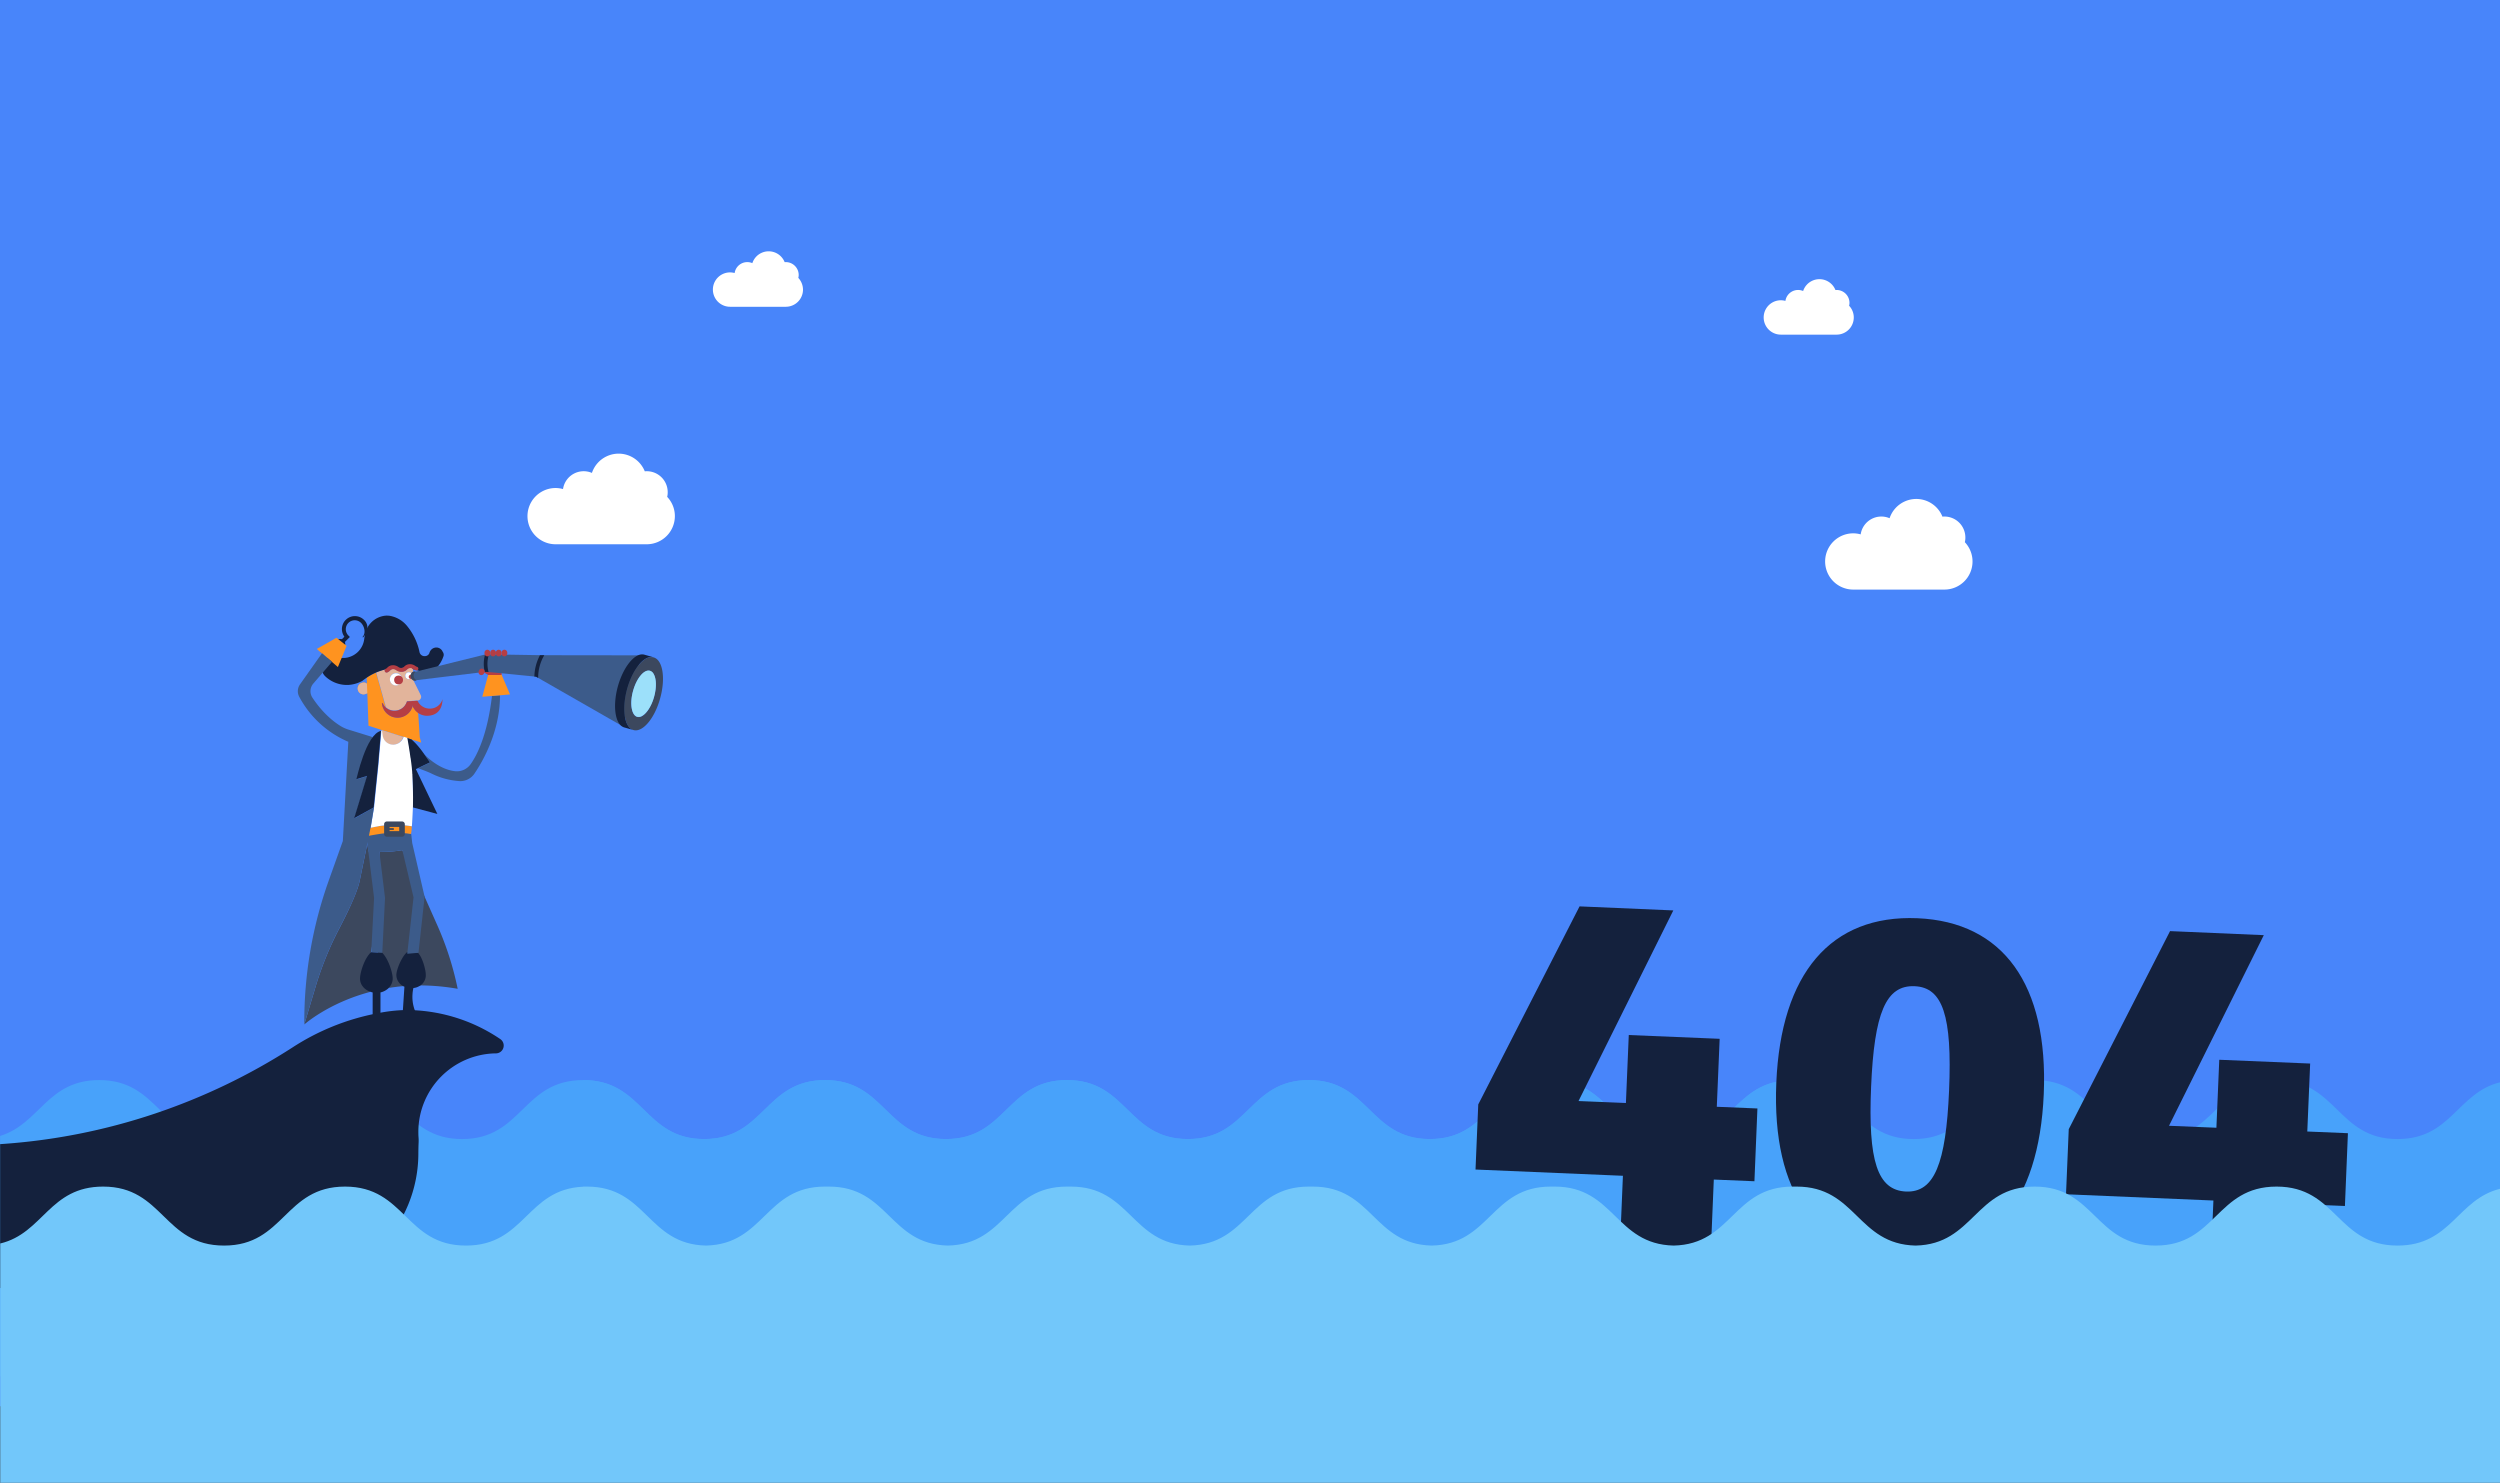 <svg xmlns="http://www.w3.org/2000/svg" viewBox="19900 -29 1920 1138.8">
  <rect x="19900" y="-29" width="1920" height="1138.8" fill="#333333" stroke="none"/>
  <defs>
    <style>
      .cls-1 {
        fill: #4885fa;
      }

      .cls-2 {
        fill: #3c485e;
      }

      .cls-3 {
        fill: #48a2fa;
      }

      .cls-4 {
        fill: #ff931f;
      }

      .cls-5 {
        fill: #e2b49b;
      }

      .cls-6 {
        fill: #fff;
      }

      .cls-7 {
        fill: #b53e44;
      }

      .cls-8 {
        fill: #14213d;
      }

      .cls-9 {
        fill: #3c5b8a;
      }

      .cls-10 {
        fill: #e00109;
      }

      .cls-11 {
        fill: #9ce0fa;
      }

      .cls-12 {
        fill: #72c7fa;
      }
    </style>
  </defs>
  <g id="Group_360" data-name="Group 360" transform="translate(19900 -29)">
    <rect id="XMLID_76_" class="cls-1" width="1920" height="1080"/>
    <path id="XMLID_75_" class="cls-2" d="M284.9,731.3s-5,28.8-.3,30.4c-32.4,8.5-50.9,25.1-50.9,25.1l8.7-29.1a250.808,250.808,0,0,1,18-44.3c6.5-12.4,13.9-27.9,15.8-36.7l5.8-28.2v-.2l9.7,45.4Z"/>
    <path id="XMLID_74_" class="cls-2" d="M351.5,759.4h0a237.423,237.423,0,0,0-15.3-48l-7.7-17.3h0l-2.4-5.4L309,652.9l-3.4.5a72.946,72.946,0,0,1-9.3.8l-4.9.1-1.2,78.2s10.4,24.3,8.5,26.2c3.4-.5,6.8-1,10.4-1.3l14.2-.6A168.988,168.988,0,0,1,351.5,759.4Z"/>
    <path id="XMLID_73_" class="cls-3" d="M1283.9,874.8c-46.5,0-46.5-45.3-92.9-45.3-46.5,0-46.5,45.3-92.9,45.3-46.5,0-46.5-45.3-92.9-45.3s-46.5,45.3-92.9,45.3c-46.5,0-46.5-45.3-92.9-45.3-46.5,0-46.5,45.3-92.9,45.3-46.5,0-46.5-45.3-92.9-45.3-46.5,0-46.5,45.3-92.9,45.3-46.5,0-46.5-45.3-92.9-45.3-46.5,0-46.5,45.3-92.9,45.3s-46.5-45.3-92.9-45.3c-46.5,0-46.5,45.3-92.9,45.3-46.5,0-46.5-45.3-92.9-45.3-40,0-45.6,33.6-76.1,42.9V1057H1362.7V831.2C1329.8,839.3,1325,874.8,1283.9,874.8Z"/>
    <path id="XMLID_72_" class="cls-4" d="M323.5,570.3l-7.3-2.3-3.7-1.2-2.8-.9-16.4-5.2-.3-.1-10-3.2-.9-25.1a7.679,7.679,0,0,1-2.6.9,4.51,4.51,0,0,1-.6-9,3.6,3.6,0,0,1,2.9.8l-.2-4.5c.4-.3.8-.5,1.2-.8a43.022,43.022,0,0,1,6-3.2l7.5,26.8a9.152,9.152,0,0,1-2.4-3.4h-.6a12.005,12.005,0,0,0,12.8,11.2,12.2,12.2,0,0,0,10.9-9,11.654,11.654,0,0,0,4.1,5.2l.4,5.4.9,13.7Z"/>
    <g id="XMLID_68_">
      <path id="XMLID_69_" class="cls-5" d="M317.7,522.9v-.3a3.85,3.85,0,0,1-1.6-2.1,2.616,2.616,0,0,1-2.5,1.1,2.687,2.687,0,0,1-2.2-1.9,2.633,2.633,0,0,1,2.4-3.4,2.526,2.526,0,0,1,2.4,1.2,2.827,2.827,0,0,1,1.1-1.5l-.1-2.2h0v-.6c-.5-.1-.9-.4-1.4-.5s-1.2.2-1.7.1a5.262,5.262,0,0,0-1.4,1.2,5.839,5.839,0,0,1-4.1,1.8,6.862,6.862,0,0,1-4.3-1.3,3.85,3.85,0,0,0-2.4-.8,3.333,3.333,0,0,0-2.2,1.1,7.688,7.688,0,0,1-2.2,1.5,1.529,1.529,0,0,1-2-1.3v-.2a1.483,1.483,0,0,1,.1-.7,48.034,48.034,0,0,0-6.7,2.3l7.5,26.8a9.959,9.959,0,0,0,16.2-4.7l2.6-.2h.8l1-.1h.2l3.1-.2h.4a2.848,2.848,0,0,0,2.4-4.2Zm-13.3,3.4a4.66,4.66,0,1,1,4.4-4.9A4.691,4.691,0,0,1,304.4,526.3Z"/>
    </g>
    <circle id="XMLID_67_" class="cls-6" cx="4.7" cy="4.7" r="4.7" transform="matrix(0.998, -0.065, 0.065, 0.998, 299.117, 517.338)"/>
    <circle id="XMLID_66_" class="cls-7" cx="3.4" cy="3.4" r="3.4" transform="matrix(0.998, -0.065, 0.065, 0.998, 302.5, 519.047)"/>
    <path id="XMLID_65_" class="cls-6" d="M316.6,518.8a2.618,2.618,0,0,1-.5,1.7,2.551,2.551,0,0,1-2,1.1,2.654,2.654,0,1,1-.3-5.3,2.526,2.526,0,0,1,2.4,1.2A3.259,3.259,0,0,1,316.6,518.8Z"/>
    <path id="XMLID_64_" class="cls-7" d="M317.1,519.7a1.689,1.689,0,0,1-.3,1,1.855,1.855,0,0,1-1.2.7,1.6,1.6,0,0,1-.2-3.2,1.513,1.513,0,0,1,1.4.7A1.33,1.33,0,0,1,317.1,519.7Z"/>
    <path id="XMLID_63_" class="cls-7" d="M328.8,549.7a12.088,12.088,0,0,1-7.9-2.3,12.384,12.384,0,0,1-4.1-5.2,9.093,9.093,0,0,1-.8-3.7h0l1-.1h.2l3.1-.2h.4a10.179,10.179,0,0,0,9.8,6,9.859,9.859,0,0,0,9.3-7.2S340.6,549,328.8,549.7Z"/>
    <path id="XMLID_62_" class="cls-7" d="M316.9,542.2a11.952,11.952,0,0,1-10.8,9A12.126,12.126,0,0,1,293.3,540h.6a10.459,10.459,0,0,0,2.4,3.4,9.959,9.959,0,0,0,16.2-4.7l2.6-.2h.8l1-.1h.2A8.022,8.022,0,0,1,316.9,542.2Z"/>
    <path id="XMLID_61_" class="cls-8" d="M340.4,504.5h0a23.634,23.634,0,0,1-4.2,7.4,8.632,8.632,0,0,1-1.3,1.4,10.759,10.759,0,0,1-11.7,2.4h-.1a6.891,6.891,0,0,1-1-.4h0a9.826,9.826,0,0,0-1.6-.5,19.952,19.952,0,0,0-3.5-.9h0l-.5-1.1c-1-.2-1.6,0-2.7-.2-1.6-.2-5.7.5-6.1.5a34.14,34.14,0,0,0-3.7-.2c-1.3.1-2.5.2-3.8.4a38.639,38.639,0,0,0-4.9,1,48.034,48.034,0,0,0-6.7,2.3,43.022,43.022,0,0,0-6,3.2c-.4.3-.9.6-1.3.9-1,.7-2,1.4-3,2.2A25.761,25.761,0,0,1,268,526a24.2,24.2,0,0,1-17.9-6.3l-.1-.1-.6-.6h0a8.214,8.214,0,0,1-1.6-2.5,8.943,8.943,0,0,1-.7-4.6,8.462,8.462,0,0,1,4.2-6.4,7.218,7.218,0,0,1,2-.9,8.281,8.281,0,0,1,5.4.1h0a15.059,15.059,0,0,0,3.6.6h2.1a16.01,16.01,0,0,0,2.3-.3,16.474,16.474,0,0,0,13-14,42.1,42.1,0,0,1,.9-4.9,13.887,13.887,0,0,1,1-2.9,17.7,17.7,0,0,1,14.9-10.4,22.63,22.63,0,0,1,2.5.1,21.858,21.858,0,0,1,13.5,7.7,46.212,46.212,0,0,1,9.7,20.3,3.971,3.971,0,0,0,4.4,3,3.711,3.711,0,0,0,3.2-2.4v-.1h0c0-.1.1-.2.1-.3h0c0-.1,0-.2.1-.2a5.5,5.5,0,0,1,5.6-3.6,5.281,5.281,0,0,1,4.4,3.3A3.711,3.711,0,0,1,340.4,504.5Z"/>
    <path id="XMLID_60_" class="cls-9" d="M384,534c0,27.6-12.9,50.2-19.6,60.1a13.091,13.091,0,0,1-11.3,5.8,56.35,56.35,0,0,1-21.7-5.8c-3.9-1.9-10.4-4.1-10.4-4.1l3.2-1.5,6.1-2.9-4.1-5.9c3,3,12.2,11.4,23.4,12.6a12.969,12.969,0,0,0,11.9-5.5c4.9-6.9,12.7-22.1,16.3-51.9v-.4Z"/>
    <path id="XMLID_59_" class="cls-10" d="M382.6,534v-.1h2.8Z"/>
    <path id="XMLID_58_" class="cls-4" d="M391.7,533.3l-7.7.7-6.2.5-7.4.6,4.5-16.7,9.9-1.2Z"/>
    <rect id="XMLID_57_" class="cls-10" width="0.2" height="2.8" transform="translate(246.079 500.92) rotate(-54.541)"/>
    <path id="XMLID_56_" class="cls-8" d="M335.9,625.1l-5.3-1.4-13.5-3.6c.1-2.5.1-5.1.1-7.6,0-5.9-.3-12-.9-18.2v-.6L316,591c-.2-2.1-.4-4.2-.7-6.3a26.96,26.96,0,0,0-.4-2.8.6.6,0,0,0-.1-.4c-.7-5.1-1.5-10.1-2.4-14.8l3.7,1.2,2.7,2.6a65.29,65.29,0,0,1,5.8,7l1.5,2.1h0l4.1,5.9-6.1,2.9-4.7,2.3,11.4,23.8Z"/>
    <path id="XMLID_55_" class="cls-8" d="M279.6,476.1A9.96,9.96,0,0,0,264.5,489l-1.9,1.9c-2.7-.6-6.4,1.2-6.4,1.2a9.927,9.927,0,0,0,7.7,7.7s1.9-4.2,1-6.8l3.8-3.8-1.1-1.1a6.859,6.859,0,1,1,9.7-9.7c2.7,2.7,3.8,8.1,1.1,10.8l.4.4C282.8,485.5,283.5,479.9,279.6,476.1Z"/>
    <path id="XMLID_54_" class="cls-4" d="M266.2,496l-6.7,16.3-4.6-4-7.7-6.5-3.9-3.4,15.1-8.6Z"/>
    <path id="XMLID_53_" class="cls-8" d="M292.3,787.7l7.1,18.7-.6.4h0L285,815.4l-2.5-4.5-3.2-5.6,6.9-19.9V762.2a10.923,10.923,0,0,1-1.7-.5c-4.7-1.6-8-5.5-8-10.1,0-4.8,3.5-15.9,8.5-20.3l.1-.1,8.2.4h.1c4.8,4.6,8.2,15.3,8.2,20a10.509,10.509,0,0,1-3.1,7.2,13.3,13.3,0,0,1-6.3,3.4v23.1Z"/>
    <path id="XMLID_52_" class="cls-8" d="M354.5,787.2a2.2,2.2,0,0,1-.1.8,13.264,13.264,0,0,1-11.1,11.4,14.1,14.1,0,0,1-4.1-.1l-10.4-1.7h0L313.2,795l-.2,2.7-5-.3,2.6-39.6a5.946,5.946,0,0,0-.8-.4c-.1,0-.1-.1-.2-.1a9.747,9.747,0,0,1-5.2-8.9c.2-2.8,1.9-7.9,4.4-12.2a20.736,20.736,0,0,1,3.6-4.8h.4l7.8.4h.5a18.8,18.8,0,0,1,2.8,4.6,39.236,39.236,0,0,1,2.5,7.8,20.5,20.5,0,0,1,.6,5.6,9.524,9.524,0,0,1-4.1,7,12.616,12.616,0,0,1-3.3,1.6,15.529,15.529,0,0,1-2.1.4,26.306,26.306,0,0,0-.7,4.9,28.963,28.963,0,0,0,1,9.8,18.391,18.391,0,0,0,10.4,12.2h.1a29.932,29.932,0,0,0,10,2.4,29.586,29.586,0,0,0,16.4-3.6C354.6,785.5,354.6,786.3,354.5,787.2Z"/>
    <path id="XMLID_51_" class="cls-9" d="M326.1,688.7l-4.7,43-.7.1-7.9.7.1-1.1,4.7-42.2L309,652.9l-3.4.5a72.946,72.946,0,0,1-9.3.8l-4.9.1,4.3,35.3h0l-2.1,42v.1l-8.3-.4h-.2l2.2-41.7h0L283,654.9l-.9-6.7-1-7.8,2.6-.5h.1l13.4-2.4,4.7-.8,7,1.9,6.9,1.9.8,7Z"/>
    <g id="XMLID_49_">
      <path id="XMLID_50_" class="cls-7" d="M321.3,513.4a1.612,1.612,0,0,1-.6,1.3,1.389,1.389,0,0,1-1.1.2,6.692,6.692,0,0,1-2.4-1.1h0a3.293,3.293,0,0,0-3.2-.5,5.507,5.507,0,0,0-1.4.9,5.839,5.839,0,0,1-4.1,1.8,6.862,6.862,0,0,1-4.3-1.3,3.85,3.85,0,0,0-2.4-.8,3.333,3.333,0,0,0-2.2,1.1,7.688,7.688,0,0,1-2.2,1.5,1.529,1.529,0,0,1-2-1.3V515a1.483,1.483,0,0,1,.1-.7,1.388,1.388,0,0,1,.8-.7,3.449,3.449,0,0,0,1.2-.9,5.839,5.839,0,0,1,4.1-1.8,6.861,6.861,0,0,1,4.3,1.3,3,3,0,0,0,1.1.6,3.918,3.918,0,0,0,1.3.2c.3,0,.5-.1.7-.1h0a3.6,3.6,0,0,0,1.5-1,5.839,5.839,0,0,1,4.1-1.8,6.861,6.861,0,0,1,4.3,1.3,4.151,4.151,0,0,0,1.3.7,1.482,1.482,0,0,1,1.1,1.3Z"/>
    </g>
    <path id="XMLID_48_" class="cls-7" d="M371.9,516.6l3,1.8h10.3v-3.5H371.3Z"/>
    <path id="XMLID_47_" class="cls-4" d="M315.6,640.5a77.669,77.669,0,0,0-16.4-.8c-2,.1-3.9.3-5.8.5-2.3.3-8.1,1.3-10.2,1.7l.8-6.1c1.9-.4,7.1-1.4,9.2-1.7,1.8-.2,3.7-.4,5.6-.5a26.208,26.208,0,0,1,2.8-.1,72.457,72.457,0,0,1,14.5,1.1C316.4,635.4,316,639.3,315.6,640.5Z"/>
    <path id="XMLID_46_" class="cls-5" d="M309.7,565.9h0a8.255,8.255,0,0,1-7,6.1c-.3,0-.7.1-1,.1h0a8.2,8.2,0,0,1-8.1-7.2l-.5-3.6.2-.6Z"/>
    <path id="XMLID_45_" class="cls-6" d="M317.2,612.5c0,2.5,0,5.1-.1,7.6-.1,3.4-.7,14.5-.8,14.5a73.052,73.052,0,0,0-14.5-1.1c-.9,0-1.9.1-2.8.1-1.9.1-3.8.3-5.6.5-1.9.2-6.6,1.2-8.7,1.6l.2-1.2,2.4-14.5,3.3-32,.2-2.2.7-8.4.2-2,1.2-14.2.5-.1.5,3.6a8.115,8.115,0,0,0,8.1,7.2h0a3.4,3.4,0,0,0,1-.1,8.394,8.394,0,0,0,7-6h0l2.8.9c.9,4.8,1.7,9.8,2.4,14.9a.6.6,0,0,0,.1.4c.1.9.3,1.9.4,2.8.3,2.1.5,4.2.7,6.3a24.518,24.518,0,0,1,.2,2.7,1.268,1.268,0,0,0,.1.6C316.8,600.5,317.2,606.6,317.2,612.5Z"/>
    <path id="XMLID_43_" class="cls-9" d="M287.2,620.1l-2.4,14.5-.2,1.1-.9,4.2-.1.7-.3,1.3h0l-1.3,6.3v.2l-5.8,28.2c-1.8,8.8-9.3,24.3-15.8,36.7a253.934,253.934,0,0,0-18,44.3l-8.7,29.1h0a322.884,322.884,0,0,1,18.8-110.5l10.8-30.3,4.2-76.2a77.069,77.069,0,0,1-37.7-34.6,9.053,9.053,0,0,1,.6-9.5h0l16.9-23.9,7.7,6.6-.2.2L240.6,525a9.012,9.012,0,0,0-.6,10.9c7.8,11.8,16.3,18.4,21.1,21.4a26.629,26.629,0,0,0,6.4,3l17.8,5.5,1.2,1a23.007,23.007,0,0,0-4,7.2L274,598.5l8.2-2.5-9.9,32.5Z"/>
    <path id="XMLID_40_" class="cls-2" d="M308.8,642.6H297.1a2.112,2.112,0,0,1-2.1-2.1V633a2.112,2.112,0,0,1,2.1-2.1h11.7a2.112,2.112,0,0,1,2.1,2.1v7.5A2.112,2.112,0,0,1,308.8,642.6Zm-9.6-4.3h7.4v-3.2h-7.4Z"/>
    <path id="XMLID_39_" class="cls-2" d="M301.9,637.4h-4.8a.7.7,0,0,1,0-1.4h4.8a.7.7,0,0,1,0,1.4Z"/>
    <g id="XMLID_33_">
      <path id="XMLID_38_" class="cls-6" d="M1509,416.4a14.72,14.72,0,0,0,.4-3.6,16.089,16.089,0,0,0-16.1-16.1,7.568,7.568,0,0,0-1.5.1,21.625,21.625,0,0,0-40.6,1.2,16.046,16.046,0,0,0-22.2,12.4,21.21,21.21,0,0,0-5.7-.8,21.6,21.6,0,0,0,0,43.2h70a21.575,21.575,0,0,0,15.7-36.4Z"/>
      <path id="XMLID_37_" class="cls-6" d="M1420.1,234.8a8.331,8.331,0,0,0,.3-2.2,9.923,9.923,0,0,0-9.9-9.9h-.9a13.2,13.2,0,0,0-24.8.8,9.82,9.82,0,0,0-13.6,7.6,13.449,13.449,0,0,0-3.5-.5,13.2,13.2,0,0,0,0,26.4h42.8a13.187,13.187,0,0,0,13.2-13.2A13.046,13.046,0,0,0,1420.1,234.8Z"/>
    </g>
    <g id="XMLID_30_">
      <path id="XMLID_32_" class="cls-6" d="M512.4,381.6a14.723,14.723,0,0,0,.4-3.6,16.09,16.09,0,0,0-16.1-16.1,7.568,7.568,0,0,0-1.5.1,21.625,21.625,0,0,0-40.6,1.2,16.046,16.046,0,0,0-22.2,12.4,21.21,21.21,0,0,0-5.7-.8,21.6,21.6,0,1,0,0,43.2h70a21.638,21.638,0,0,0,21.6-21.6A21.387,21.387,0,0,0,512.4,381.6Z"/>
      <path id="XMLID_31_" class="cls-6" d="M613.1,213.4a8.329,8.329,0,0,0,.3-2.2,9.923,9.923,0,0,0-9.9-9.9h-.9a13.2,13.2,0,0,0-24.8.8,9.82,9.82,0,0,0-13.6,7.6,13.448,13.448,0,0,0-3.5-.5,13.2,13.2,0,1,0,0,26.4h42.8a13.187,13.187,0,0,0,13.2-13.2A13.425,13.425,0,0,0,613.1,213.4Z"/>
    </g>
    <path id="XMLID_29_" class="cls-9" d="M416.3,503.2l-43.1-.7-56.6,14,.4,3.5,1.8,2.5,54.4-6.6,38.5,3.8,66,37.8,15-54.2Z"/>
    <path id="XMLID_25_" class="cls-2" d="M502,504.9a7.422,7.422,0,0,0-3.9.1c-6.2,1.9-13,11.6-16.5,24.3s-2.6,24.5,1.7,29.3a6.483,6.483,0,0,0,3.3,2.1c7,1.9,16.2-9,20.4-24.4C511.3,520.9,509,506.8,502,504.9ZM493,550a4.681,4.681,0,0,1-3.6.6c-4.4-1.2-5.9-10.2-3.2-19.9,2.7-9.8,8.5-16.7,12.9-15.5a4.775,4.775,0,0,1,2.8,2.3c2.1,3.5,2.4,10.3.4,17.6C500.4,542.3,496.6,548,493,550Z"/>
    <path id="XMLID_24_" class="cls-11" d="M502.4,535c-2,7.3-5.8,13-9.4,14.9a4.681,4.681,0,0,1-3.6.6c-4.4-1.2-5.9-10.2-3.2-19.9,2.7-9.8,8.5-16.7,12.9-15.5a4.775,4.775,0,0,1,2.8,2.3C504.1,520.9,504.4,527.7,502.4,535Z"/>
    <path id="XMLID_23_" class="cls-8" d="M483.3,558.6a6.483,6.483,0,0,0,3.3,2.1l-7.1-2c-7-1.9-9.2-16-5-31.5,4.3-15.4,13.4-26.4,20.4-24.4l7.1,2a7.422,7.422,0,0,0-3.9.1c-6.2,1.9-13,11.6-16.5,24.3C478.1,542,479,553.8,483.3,558.6Z"/>
    <path id="XMLID_21_" class="cls-8" d="M413.3,520.6a34.156,34.156,0,0,1,4.7-17.4h-3.3a36.424,36.424,0,0,0-4.3,16.4l1.2.1Z"/>
    <path id="XMLID_20_" class="cls-8" d="M375.2,516.1a23.85,23.85,0,0,1,.3-13.5h-2.3l-.7.2a26.076,26.076,0,0,0-.2,13.3l1-.1Z"/>
    <path id="XMLID_19_" class="cls-2" d="M319.9,522.4a3.583,3.583,0,0,1-1.1.4,2.543,2.543,0,0,1-1.7-.4,3.612,3.612,0,0,1-1.6-2,2.919,2.919,0,0,1-.2-.9,3.08,3.08,0,0,1,.3-1.9,2.587,2.587,0,0,1,1.1-1.4,2.389,2.389,0,0,1,1.4-.5,4.87,4.87,0,0,1,1.2.1,1,1,0,0,0-.5.4,3.738,3.738,0,0,0-1.1,3.1,3.8,3.8,0,0,0,2.1,3C319.7,522.3,319.8,522.4,319.9,522.4Z"/>
    <path id="XMLID_18_" class="cls-7" d="M387.4,504.1h0a2.22,2.22,0,0,1-2.2-2.2v-.7a2.22,2.22,0,0,1,2.2-2.2h0a2.22,2.22,0,0,1,2.2,2.2v.7A2.289,2.289,0,0,1,387.4,504.1Z"/>
    <path id="XMLID_17_" class="cls-7" d="M383,504.1h0a2.22,2.22,0,0,1-2.2-2.2v-.7A2.22,2.22,0,0,1,383,499h0a2.22,2.22,0,0,1,2.2,2.2v.7A2.22,2.22,0,0,1,383,504.1Z"/>
    <path id="XMLID_16_" class="cls-7" d="M378.7,504.1h0a2.22,2.22,0,0,1-2.2-2.2v-.7a2.22,2.22,0,0,1,2.2-2.2h0a2.22,2.22,0,0,1,2.2,2.2v.7A2.289,2.289,0,0,1,378.7,504.1Z"/>
    <path id="XMLID_15_" class="cls-7" d="M374.3,504.1h0a2.22,2.22,0,0,1-2.2-2.2v-.7a2.22,2.22,0,0,1,2.2-2.2h0a2.22,2.22,0,0,1,2.2,2.2v.7A2.22,2.22,0,0,1,374.3,504.1Z"/>
    <path id="XMLID_14_" class="cls-7" d="M368.8,518.3h0a2.2,2.2,0,0,1-1.1-2.9l.3-.6a2.2,2.2,0,0,1,2.9-1.1h0a2.2,2.2,0,0,1,1.1,2.9l-.3.6A2.2,2.2,0,0,1,368.8,518.3Z"/>
    <path id="XMLID_13_" class="cls-3" d="M1920,831.2c-32.8,8.1-37.5,43.6-78.7,43.6-46.4,0-46.4-45.3-92.9-45.3-46.4,0-46.4,45.3-92.9,45.3-46.4,0-46.4-45.3-92.9-45.3-46.4,0-46.4,45.3-92.9,45.3-46.4,0-46.4-45.3-92.9-45.3-46.4,0-46.4,45.3-92.8,45.3s-46.4-45.3-92.9-45.3c-46.4,0-46.4,45.3-92.9,45.3-46.4,0-46.4-45.3-92.9-45.3-46.4,0-46.4,45.3-92.9,45.3s-46.4-45.3-92.9-45.3c-46.4,0-46.4,45.3-92.9,45.3-46.4,0-46.4-45.3-92.8-45.3s-46.4,45.3-92.9,45.3c-46.4,0-46.4-45.3-92.8-45.3V1057H1920Z"/>
    <g id="XMLID_5_">
      <path id="XMLID_11_" class="cls-8" d="M1285.1,699.2l-72.8,146.4,36.4,1.5,2.2-52.2,69.8,2.9-2.2,52.2,31.2,1.3-2.3,55.9-31.2-1.3-2.2,52.9-69.8-2.9,2.2-52.9-113.2-4.8,2.1-50,77.8-152.1Z"/>
      <path id="XMLID_8_" class="cls-8" d="M1569.6,840.3c-3.6,84.5-42.2,129.3-108,126.5-66.5-2.8-100.9-50.6-97.4-135.1,3.5-84.1,41.9-129.3,108.4-126.5C1538.4,708,1573.2,756.2,1569.6,840.3ZM1437,834.8c-2.4,56.6,4.8,79.3,26.8,80.3,21.7.9,30.7-21.2,33.1-77.8,2.4-57-4.8-79-26.5-79.9C1448.4,756.5,1439.4,777.8,1437,834.8Z"/>
      <path id="XMLID_6_" class="cls-8" d="M1738.6,718.2l-72.8,146.4,36.4,1.5,2.2-52.2,69.8,2.9L1772,869l31.2,1.3-2.3,55.9-31.2-1.3-2.2,52.9-69.8-2.9,2.2-52.9-113.2-4.8,2.1-50,77.8-152.1Z"/>
    </g>
    <path id="XMLID_4_" class="cls-8" d="M384.2,798a129.15,129.15,0,0,0-72.8-22.3,122.531,122.531,0,0,0-21.5,2.5,181.5,181.5,0,0,0-65.5,26.4,473.238,473.238,0,0,1-105.3,50.6A469.521,469.521,0,0,1,.1,878.7V989.2H211.5V989h.1c2.1.1,4.2.2,6.3.2A103.408,103.408,0,0,0,321.3,885.8c0-2.3.1-6.1.2-8.4a32.328,32.328,0,0,0-.1-4.4c-.1-1.5-.1-3-.1-4.6A60.3,60.3,0,0,1,380.2,809h.6A6.015,6.015,0,0,0,384.2,798Z"/>
    <path id="XMLID_3_" class="cls-12" d="M1841.3,956.6c-46.5,0-46.5-45.3-92.9-45.3-46.5,0-46.5,45.3-92.9,45.3-46.5,0-46.5-45.3-92.9-45.3-45.9,0-46.5,44.3-91.4,45.3-44.9-1-45.5-45.3-91.4-45.3h-3c-45.9,0-46.5,44.3-91.4,45.3-44.9-1-45.5-45.3-91.4-45.3h-3c-45.9,0-46.5,44.3-91.4,45.3-44.9-1-45.5-45.3-91.4-45.3h-3c-45.9,0-46.5,44.3-91.4,45.3-44.9-1-45.5-45.3-91.4-45.3h-3c-45.9,0-46.5,44.3-91.4,45.3-44.9-1-45.5-45.3-91.4-45.3h-3c-45.9,0-46.5,44.3-91.4,45.3-44.9-1-45.5-45.3-91.4-45.3h-3v.1c-43.4,1.9-44.5,45.2-89.9,45.2-46.5,0-46.5-45.3-92.9-45.3-46.5,0-46.5,45.3-92.9,45.3-46.5,0-46.5-45.3-92.9-45.3-41.3,0-45.9,35.8-79,43.7v183.8H1920V913C1887.2,921.1,1882.5,956.6,1841.3,956.6Z"/>
    <path id="XMLID_2_" class="cls-8" d="M292.6,561.3l-1.2,14.2-.2,2-.7,8.4-.2,2.2-3.3,32-15,8.3,9.9-32.5-8.2,2.5C273.9,598.4,281,563.9,292.6,561.3Z"/>
    <path id="XMLID_1_" class="cls-5" d="M281.8,525.1a3.361,3.361,0,0,0-2.9-.8,4.51,4.51,0,0,0,.6,9,6.806,6.806,0,0,0,2.6-.9l.1,2h0Z"/>
  </g>
</svg>
